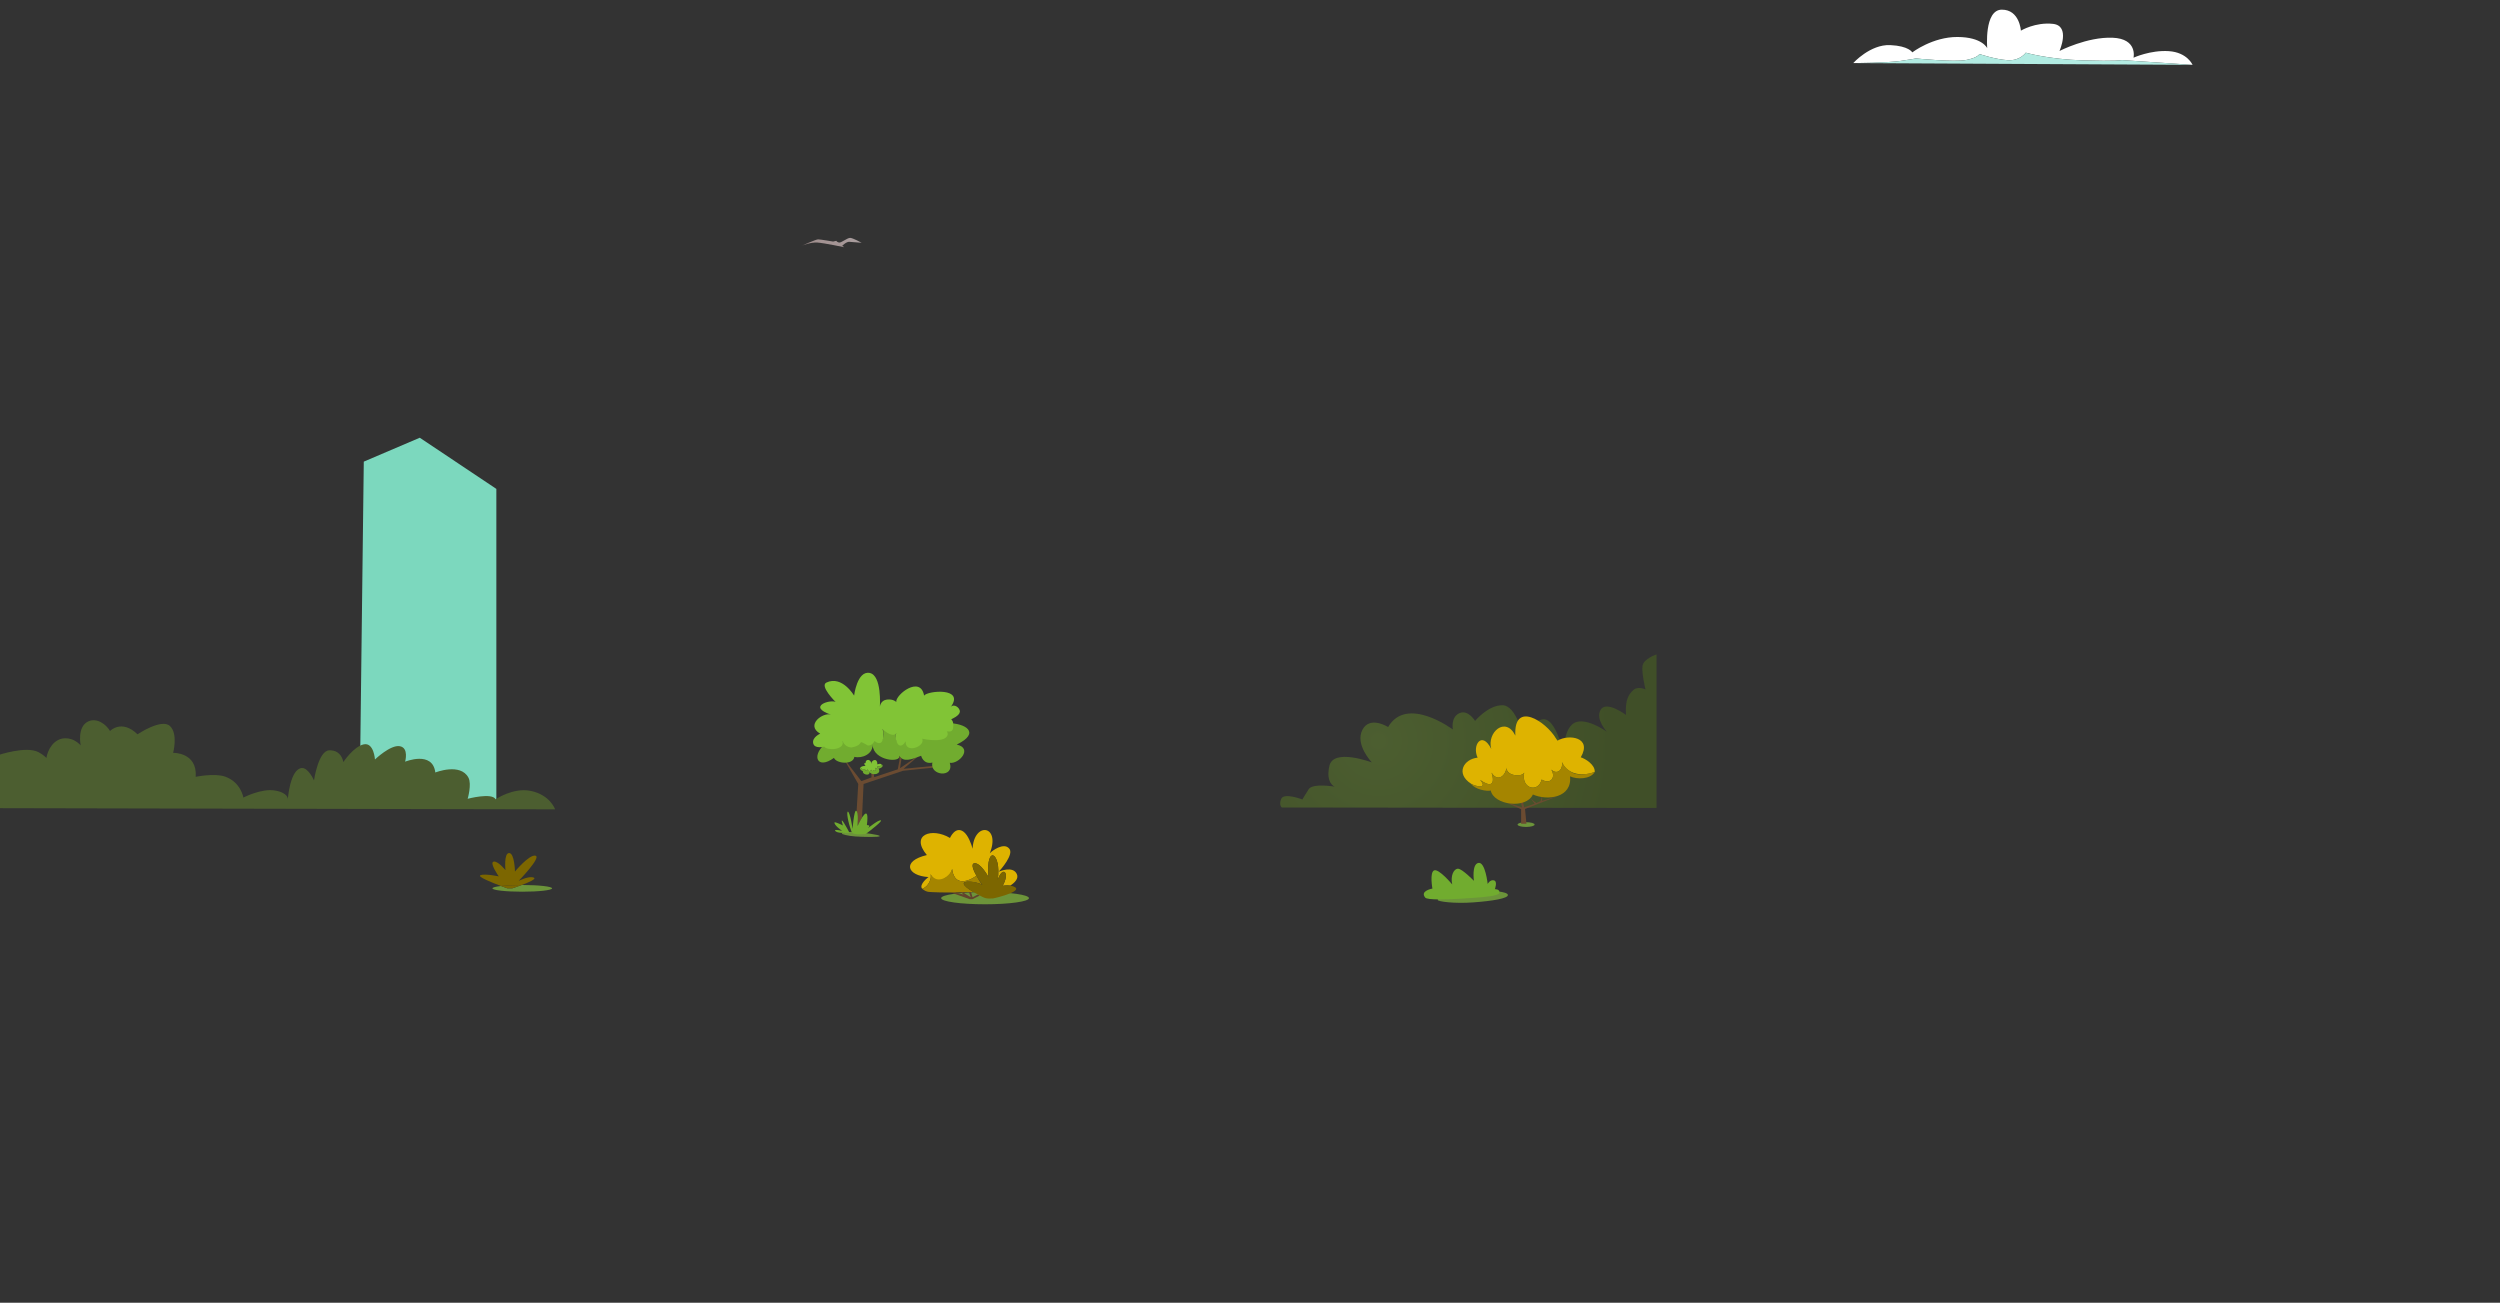 <svg width="1919" height="1000" viewBox="0 0 1919 1000" fill="none" xmlns="http://www.w3.org/2000/svg">
<rect x="0" y="0" width="1919" height="1000" fill="#333333" stroke="none"/>
<g clip-path="url(#clip0_2122_9838)">
<path d="M675.281 641.77C675.211 642.8 662.451 642.46 656.631 642.07C650.811 641.68 646.161 640.34 646.191 639.9C646.261 638.87 651.031 638.35 656.851 638.74C662.671 639.12 675.341 640.74 675.281 641.77Z" fill="#6C943A"/>
<path d="M1271.58 502.33C1271.58 502.33 1261.57 505.59 1260.79 511.14C1260.01 516.69 1263.09 529.19 1263.09 529.19C1263.09 529.19 1257.16 526.46 1253.8 529.64C1250.43 532.82 1247.33 536.5 1248.12 548.77C1248.12 548.77 1233.16 537.59 1228.73 544.69C1224.3 551.79 1233.37 561.63 1233.37 561.63C1233.37 561.63 1215 548.39 1206.65 556.2C1198.3 564.01 1201.27 583.05 1201.27 583.05C1201.27 583.05 1194.98 548.98 1183.29 552.31C1171.6 555.64 1169.54 566.56 1169.54 566.56C1169.54 566.56 1164.27 541.48 1153.28 541.34C1142.29 541.2 1132.25 553.38 1132.25 553.38C1132.25 553.38 1126.87 544.27 1120.09 547.51C1113.32 550.75 1115.24 559.98 1115.24 559.98C1115.24 559.98 1079.89 533.5 1065.5 558.07C1065.5 558.07 1051.37 549.06 1045.7 560.37C1040.03 571.68 1053.05 585.25 1053.05 585.25C1053.05 585.25 1023.62 574.15 1020.48 587.75C1017.34 601.35 1024.57 603.84 1024.57 603.84C1024.57 603.84 1007.61 600.97 1004.55 605.78C1001.48 610.59 999.711 613.67 999.711 613.67C999.711 613.67 985.511 608.23 983.461 613.17C981.411 618.1 983.941 619.84 983.941 619.84L1271.56 620.19V502.33H1271.58Z" fill="url(#paint0_radial_2122_9838)"/>
<path d="M1171.42 634.76C1175.03 634.76 1177.96 633.945 1177.96 632.94C1177.96 631.935 1175.03 631.12 1171.42 631.12C1167.81 631.12 1164.88 631.935 1164.88 632.94C1164.88 633.945 1167.81 634.76 1171.42 634.76Z" fill="#6C943A"/>
<path d="M1195.49 611.21C1192.59 612.07 1186.61 613.85 1183.67 614.72C1183.7 614.05 1183.79 612.42 1183.82 611.77C1183.69 611.75 1183.56 611.74 1183.43 611.72C1183.2 612.52 1182.72 614.16 1182.49 614.97L1179.26 616.47C1178.2 615.61 1176.07 613.87 1175.01 613.01C1175.74 613.97 1177.27 615.97 1178 616.94L1169.97 619.7L1168.66 614.23L1167 614.2L1168.31 619.78C1166.43 619.14 1159.02 616.4 1157.13 616.5L1167.61 621.12C1167.61 624.54 1167.61 628.88 1167.61 632.3H1171.7C1171.38 628.98 1170.92 624.28 1170.6 620.96C1176.47 618.65 1189.8 613.44 1195.49 611.21Z" fill="#6B4B31"/>
<path d="M1194.36 566.82C1186.6 553.65 1161.73 537.61 1163.19 564.66C1155.7 549.38 1141.06 562.27 1144.71 574.93C1137.49 560.52 1129.76 572.12 1134.21 581.58C1123.69 582.61 1116.97 593.71 1129.23 601.61C1132.34 603.53 1142.55 606.06 1136.11 598.64C1144.19 604.38 1147.85 602.57 1144.93 593.09C1149.53 600.72 1156.4 595.65 1156.58 587.4C1154.32 595.72 1168.13 596.9 1169.97 593.09C1167.41 605.59 1180.91 608.79 1183.36 598.37C1189.98 602.37 1194.56 597.07 1190.76 590.75C1195.9 595.4 1199.92 590 1198.95 585.04C1203.65 595.65 1216.42 595.69 1224.09 592.55C1224.6 586.99 1216.59 582.21 1213.38 581.31C1222.47 565.77 1204.02 563.37 1195.53 568.53C1195.53 568.53 1195.11 567.88 1194.36 566.82Z" fill="#DEB300"/>
<path d="M1206.96 593.1C1200.84 589.77 1198.95 585.05 1198.95 585.05C1199.92 590.05 1195.87 595.39 1190.76 590.76C1194.57 597.12 1189.95 602.37 1183.36 598.38C1180.93 608.79 1167.41 605.62 1169.97 593.1C1168.58 596.62 1155.07 595.94 1156.48 588.32C1155.99 596.57 1148.92 600.06 1144.93 593.1C1147.86 602.63 1144.15 604.36 1136.11 598.65C1142.56 606.06 1132.34 603.54 1129.23 601.62C1132.04 606 1141.47 607.63 1144.29 606.8C1146.7 618.13 1171.66 621.2 1176.63 609.86C1187.8 614.8 1206.86 612.45 1205.19 595.89C1210.3 598.4 1220.97 598.25 1224.09 592.57C1224.09 592.56 1213.09 596.42 1206.96 593.1Z" fill="#A58500"/>
<path d="M384.57 680.1C388.64 679.64 394.27 679.34 400.5 679.33C405.89 677.3 411.95 674.66 409.77 673.69C406.05 672.04 398.09 676.19 398.09 676.19C398.09 676.19 415.75 658.04 411.05 656.83C406.35 655.63 395.29 668.99 395.29 668.99C395.29 668.99 394.98 654.79 390.8 654.8C386.62 654.81 388 667.94 388 667.94C388 667.94 382.03 660.46 378.81 661.42C375.59 662.38 382.86 672.73 382.86 672.73C382.86 672.73 372.02 670.34 368.71 671.88C366.37 672.97 377.71 677.52 384.57 680.1Z" fill="#7C6600"/>
<path d="M389.49 681.9C389.49 681.9 387.41 681.17 384.57 680.1C380.51 680.56 378 681.2 378 681.9C378 683.32 388.24 684.47 400.88 684.47C413.52 684.47 423.76 683.32 423.76 681.9C423.76 680.48 413.52 679.33 400.88 679.33C400.75 679.33 400.63 679.33 400.5 679.33C396.68 680.77 393.18 681.9 393.18 681.9H389.49Z" fill="#6C943A"/>
<path d="M389.49 681.9H393.18C393.18 681.9 396.68 680.77 400.5 679.33C394.26 679.34 388.64 679.63 384.57 680.1C387.41 681.17 389.49 681.9 389.49 681.9Z" fill="#7C6600"/>
<path d="M756.13 694.12C774.747 694.12 789.84 692.016 789.84 689.42C789.84 686.824 774.747 684.72 756.13 684.72C737.512 684.72 722.42 686.824 722.42 689.42C722.42 692.016 737.512 694.12 756.13 694.12Z" fill="#6C943A"/>
<path d="M750.651 686.62L748.661 687.64L746.531 688.73L746.211 687.66L745.331 684.72C744.801 684.74 744.271 684.76 743.731 684.78L744.791 687.68L745.171 688.73L743.491 687.69L739.021 684.92C738.551 684.93 738.071 684.94 737.601 684.95L739.651 686.63L732.931 685.04C731.891 685.05 730.871 685.07 729.851 685.07L737.431 687.77L744.351 690.23H746.511L751.641 687.61L752.091 687.38C751.641 687.15 751.151 686.89 750.651 686.62Z" fill="#62432D"/>
<path d="M739.451 638.31C743.181 640.94 745.671 648.11 746.571 651.5C747.541 630.56 768.391 633.16 759.761 655.04C761.781 652.69 770.521 646.65 774.511 651.2C778.971 655.54 767.521 668.22 766.591 669.15C766.981 668.97 777.541 664.29 780.541 670.98C782.051 674.35 779.001 677.47 775.511 679.77C772.691 679.39 769.651 679.91 769.651 679.91C775.581 669.52 769.511 664.3 765.871 675.38C768.921 654.39 756.501 647.44 758.731 673.2C758.731 673.2 752.491 661.56 747.691 662.68C745.121 663.28 747.151 667.99 749.581 672.25C740.651 678.29 732.291 678.8 730.831 666.98C730.831 666.98 729.961 672.93 724.671 674.23V675.73C717.391 678.02 714.391 671.33 714.221 670.93C715.471 673.73 713.001 680.55 707.841 682.24C705.141 678.72 712.731 673.22 712.731 673.22C696.281 672.32 691.931 660.91 711.461 656.35C698.311 640.57 715.431 634.98 729.201 643.22C729.211 643.23 733.201 633.92 739.451 638.31Z" fill="#DEB300"/>
<path d="M721.331 685C713.141 684.55 711.861 685.42 707.841 682.24C713.231 680.42 715.411 673.55 714.221 670.91C719.151 679.41 729.091 673.2 730.831 666.99C732.301 678.85 740.691 678.26 749.581 672.26C750.971 674.62 752.131 677.16 754.111 679.29C751.571 676.68 728.091 673.41 747.141 684.66C738.181 684.97 730.671 685.22 721.331 685Z" fill="#A58500"/>
<path d="M753.5 678.42C753.87 678.95 754.11 679.29 754.11 679.29C746.03 674.73 728.65 675.37 750.66 686.62C756.09 689.68 756.89 689.91 762.12 689.66C764.72 689.25 790.17 683.03 775.52 679.76C772.7 679.39 769.65 679.9 769.65 679.9C775.58 669.52 769.52 664.28 765.87 675.37C768.92 654.38 756.5 647.43 758.73 673.19C750.47 657.69 739.32 659.14 753.5 678.42Z" fill="#7C6600"/>
<path d="M689.13 590.54L671 596.55L670.28 588.72L668.75 589.17C668.8 590.81 668.92 595.14 668.97 596.72L661.16 599.6L649.89 584.97L649.32 585.26L658.8 601.78C658.57 605.63 657.75 619.08 657.53 622.69C658.61 624.57 658.28 634.05 658.28 634.05C658.28 634.05 659.92 630.36 661.68 627.57C661.97 621.24 662.57 608.26 662.87 601.78C667.13 600.35 688.45 593.22 693.16 591.64L720.01 588.87C719.76 588.49 719.55 588.09 719.36 587.67L693.5 590.15C693.5 590.15 705.69 579.92 705.75 579.51L690.86 589.65L692.01 582.07C691.28 581.58 691.06 580.97 690.35 580.71C690.41 581.33 690.46 582.27 690.38 583.25L690.48 583.34L689.13 590.54Z" fill="#6B4B31"/>
<path d="M728.23 560.34C730.55 560.13 727.75 556.06 727.66 555.09C740.89 555.05 753.26 562.37 734.38 571.54C746.96 574.31 736.19 586.59 729.05 585.53C732.77 597.38 713.37 595.62 715.73 585.34C708.67 586.99 707.06 580.13 707.06 580.13C699.58 582.97 693.411 585.47 690.271 579.99C691.961 585.9 670.39 584.13 669.79 571.71C670.02 578.81 661.71 582.42 655.81 580.96C654.9 587.38 642.01 586.22 640.14 581.75C627.4 591.01 622.93 580.3 632.64 571.71C635.86 574.68 647.41 575.68 646.86 567.41C648.05 574.04 659.86 573.42 661.16 567.41C662.4 571.54 670.12 571.93 671.3 567.41C679.49 573.57 678.78 561.43 676.93 556.58C676.99 560.98 686.46 564.43 688.08 561.31C686.36 565.32 688.601 576.64 695.211 567.65C696.951 570.74 695.861 572.27 700.711 572.75L707.75 562.85C713.01 563.17 723.25 562.11 728.23 560.34Z" fill="#71AC2F"/>
<path d="M661.571 590.25C662.581 590.83 664.101 590.2 664.101 590.2C663.671 592.73 665.931 591.84 666.021 590.01C665.581 592.33 668.481 592.4 669.031 590.69C668.591 592.36 670.551 591.86 670.861 591.07C670.861 591.07 670.911 591.96 671.851 591.79C672.721 591.61 672.031 589.51 671.901 589.12C672.561 590.65 673.901 589.17 673.461 588.25C676.561 589.47 678.501 584.85 673.441 586.73C673.551 581.38 668.841 583.32 668.741 586.39C669.001 582.95 664.391 581.92 664.421 585.75C662.351 585.56 664.021 587.59 664.421 587.83C663.431 587.84 661.641 588.12 660.761 588.85C660.741 588.89 660.581 589.68 661.571 590.25Z" fill="#81C436"/>
<path d="M666.17 594.53C667.32 594.31 667.51 593.49 667.41 592.7C670.24 595.9 676.96 593.87 674.36 590C675.91 589.88 679.38 587.99 676.29 586.43C677.81 587.65 673.671 589.1 673.451 588.25C673.871 589.12 672.62 590.63 671.91 589.18C672.03 589.55 672.701 591.64 671.841 591.79C670.901 591.96 670.85 591.07 670.85 591.07C670.54 591.86 668.581 592.35 669.021 590.69C668.471 592.39 665.591 592.34 666.011 590.04C665.901 591.88 663.661 592.71 664.091 590.21C663.511 590.73 660.38 590.56 660.74 588.86C658.92 589.72 661.201 591.59 662.381 592.04C661.941 593.75 664.6 594.86 666.17 594.53Z" fill="#71AC2F"/>
<path d="M657.1 622.36C655.56 621.91 654.41 636.3 654.41 636.3C651.49 615.57 647.48 621.24 653.58 638.29C653.87 639.11 654.57 639.72 655.43 639.92C656.26 640.11 657.24 640.32 657.73 640.37C659.01 640.49 662.29 640.36 663.73 640.29C664.19 640.27 664.62 640.11 664.99 639.84C668.16 637.48 677.85 629.99 676.11 629.71C674.26 629.15 666.27 635.7 666.27 635.7C667.78 633.99 667.67 633.42 665.43 633.29C667.62 615.59 660.46 629.11 658.28 634.05C658.1 633.95 659.38 623.02 657.1 622.36Z" fill="#71AC2F"/>
<path d="M650.54 639.36H652.14C650.81 636.79 643.68 623.38 647.01 633.64C647.01 633.64 640.72 630.42 640.55 631.35C640.17 633.49 646.4 637.77 646.4 637.77C646.4 637.77 640.67 636.37 641 637.47C641.68 639.81 649.64 639.37 650.54 639.36Z" fill="#71AC2F"/>
<path d="M695.21 569.02C694.55 578.92 710.57 573.11 707.88 567.01C709.77 567.54 726.22 570.62 727.45 563.75C727.61 562.86 726.82 561.33 726.82 561.33C726.82 561.33 731.02 562.55 731.56 559.14C732.54 552.9 729.77 552.31 730.3 552.03C730.63 551.86 736.41 549.48 736.78 546.47C737.16 543.36 732.1 539.65 729.69 542.83C741.09 527.39 711.82 530.14 709.34 533.95C706.53 518.09 687.23 533.36 687.97 538.85C687.97 538.85 685.77 536.4 680.78 537C675.79 537.6 675.39 542.5 675.39 542.5C675.39 542.5 677.09 518.33 667.5 516.54C657.91 514.75 655.61 533.95 655.61 533.95C655.61 533.95 646.48 518.29 634.41 523.9C628.86 526.48 641.43 538.85 641.43 538.85C637.48 536.69 619.2 542.19 637.84 548.59C631.76 546.5 618.05 556.52 629.57 563.17C629.57 563.17 623.17 565.97 624.21 570.56C625.25 575.15 632.64 573.09 632.64 573.09C634.81 576.27 648.54 575.98 646.85 568.79C646.85 568.79 647.91 573.24 653.37 573.79C664.99 571.71 656.47 566.7 666.21 572.26C669.77 572.42 671.29 568.79 671.29 568.79C678.76 574.89 679.1 562.66 676.92 557.95C675.07 558.48 685.24 567.39 688.07 562.68C685.9 566.14 689.73 578.03 695.21 569.02Z" fill="#81C436"/>
<path d="M1157.46 686.98C1157.65 689.6 1145.68 691.61 1130.81 692.68C1115.94 693.75 1103.7 691.97 1103.62 690.85C1103.43 688.23 1115.33 685.23 1130.2 684.17C1145.07 683.11 1157.27 684.35 1157.46 686.98Z" fill="#6C943A"/>
<path d="M1094.02 689C1095.63 690.92 1109.77 690.55 1122.46 689.78C1141.26 688.63 1150.43 687.6 1150.89 685.38C1151.51 682.34 1147.45 682.54 1147.45 682.54C1147.45 682.54 1149.74 676.57 1146.76 675.77C1143.78 674.97 1141.94 678.51 1141.94 678.51C1141.94 678.51 1140.11 661.35 1134.83 662.38C1129.55 663.41 1131.39 676.13 1131.39 676.13C1131.39 676.13 1122.45 666.94 1119.24 666.83C1116.03 666.72 1113.2 672.06 1114.73 678.9C1114.73 678.9 1104.57 666.72 1100.9 668.09C1097.23 669.46 1099.52 682.08 1099.52 682.08C1099.52 682.08 1089.62 683.75 1094.02 689Z" fill="#71AC2F"/>
<path d="M279.239 354.352L322.23 336L381 375.285V620H276L279.239 354.352Z" fill="#7CD8BE"/>
<path d="M-1.529 579.67C-1.529 579.67 20.071 572.33 29.551 577.36C33.821 579.63 35.621 581.86 35.621 581.86C35.621 581.86 36.891 572.1 44.571 568.04C48.251 566.09 55.421 565.37 61.931 572.11C61.931 572.11 58.931 557.77 67.821 553.73C74.371 550.76 81.421 555.92 84.451 561.12C84.451 561.12 93.361 551.8 105.551 563.65C105.551 563.65 123.971 551.28 130.411 557.27C136.851 563.26 132.891 577.88 132.891 577.88C132.891 577.88 151.521 577.33 150.231 596.28C150.231 596.28 164.641 593.3 172.711 596.1C184.941 600.35 186.821 612.23 186.821 612.23C186.821 612.23 200.681 604.97 211.141 606.81C221.601 608.65 220.921 613.53 220.921 613.53C220.921 613.53 222.591 590.4 231.581 589.55C236.651 589.07 241.021 599.04 241.021 599.04C241.021 599.04 244.331 576.23 252.721 575.94C262.331 575.61 263.551 584.97 263.551 584.97C263.551 584.97 271.401 573.05 279.191 571.37C286.981 569.69 287.821 582.98 287.821 582.98C287.821 582.98 299.751 571.51 306.891 572.78C314.031 574.05 310.961 584.67 310.961 584.67C310.961 584.67 332.091 576 334.151 592.97C334.151 592.97 353.411 585.29 359.591 596.96C362.241 601.96 358.981 613.15 358.981 613.15C358.981 613.15 377.671 608.19 380.421 613.53C380.421 613.53 393.881 604.36 407.251 607.07C422.361 610.13 426.091 621.25 426.091 621.25L-1.489 620.34L-1.529 579.67Z" fill="#4C5E30"/>
<path d="M1525.39 37C1525.39 37 1521.74 28.49 1502.59 28.39C1483.44 28.29 1467.88 40.2 1467.88 40.2C1467.88 40.2 1465.23 35.25 1450.93 34.62C1435.56 33.94 1422.55 48.42 1422.55 48.42C1422.55 48.42 1448.71 48.25 1458.87 46.77C1469.03 45.29 1470.67 44.85 1470.67 44.85C1470.67 44.85 1500.09 47.88 1509.28 46.04C1518.47 44.2 1519.37 41.46 1519.37 41.46C1519.37 41.46 1531.47 45.58 1541.08 46.21C1550.68 46.83 1554.96 40.44 1554.96 40.44C1554.96 40.44 1572.74 45.56 1598.81 46.36C1624.88 47.16 1628.82 46.14 1628.82 46.14L1683.02 49.77C1683.02 49.77 1678.91 40.18 1664.75 39.26C1650.59 38.34 1637.69 44.3 1637.69 44.3C1637.69 44.3 1641.08 29.73 1621.59 28.96C1602.11 28.19 1580.86 39.12 1580.86 39.12C1580.86 39.12 1589.52 19.82 1575.9 18.32C1562.28 16.82 1551.24 23.53 1551.24 23.53C1551.24 23.53 1550.27 7.35 1536.57 7.42C1522.88 7.48 1525.39 37 1525.39 37Z" fill="white"/>
<path d="M1598.82 46.36C1572.75 45.56 1554.97 40.44 1554.97 40.44C1554.97 40.44 1550.7 46.83 1541.09 46.21C1531.49 45.59 1519.38 41.46 1519.38 41.46C1519.38 41.46 1518.48 44.2 1509.29 46.04C1500.1 47.88 1470.68 44.85 1470.68 44.85C1470.68 44.85 1469.04 45.29 1458.88 46.77C1448.72 48.25 1422.56 48.42 1422.56 48.42L1683.03 49.77L1628.83 46.14C1628.83 46.14 1624.89 47.16 1598.82 46.36Z" fill="#B2EBE2"/>
<path d="M615.36 188.64C615.36 188.64 626.3 183.73 628 183.73C629.7 183.73 639.51 185.43 639.51 185.43L641.96 184.86C641.96 184.86 642.34 185.8 644.04 186.18C645.74 186.56 650.45 182.41 652.72 182.6C654.98 182.79 661.4 186.37 661.4 186.37C661.4 186.37 654.23 185.8 651.97 185.62C649.71 185.43 646.5 188.64 646.5 188.64L648.01 189.77C648.01 189.77 632.73 186.56 627.44 186.19C622.15 185.81 615.36 188.64 615.36 188.64Z" fill="url(#paint1_linear_2122_9838)"/>
</g>
<defs>
<radialGradient id="paint0_radial_2122_9838" cx="0" cy="0" r="1" gradientUnits="userSpaceOnUse" gradientTransform="translate(1058.14 568.822) scale(180.113)">
<stop stop-color="#4C5E30"/>
<stop offset="1" stop-color="#404F28"/>
</radialGradient>
<linearGradient id="paint1_linear_2122_9838" x1="650.009" y1="159.947" x2="625.555" y2="217.911" gradientUnits="userSpaceOnUse">
<stop offset="0.022" stop-color="#B3AEB0"/>
<stop offset="0.994" stop-color="#917471"/>
</linearGradient>
<clipPath id="clip0_2122_9838">
<rect width="1919" height="1000" fill="white"/>
</clipPath>
</defs>
</svg>
